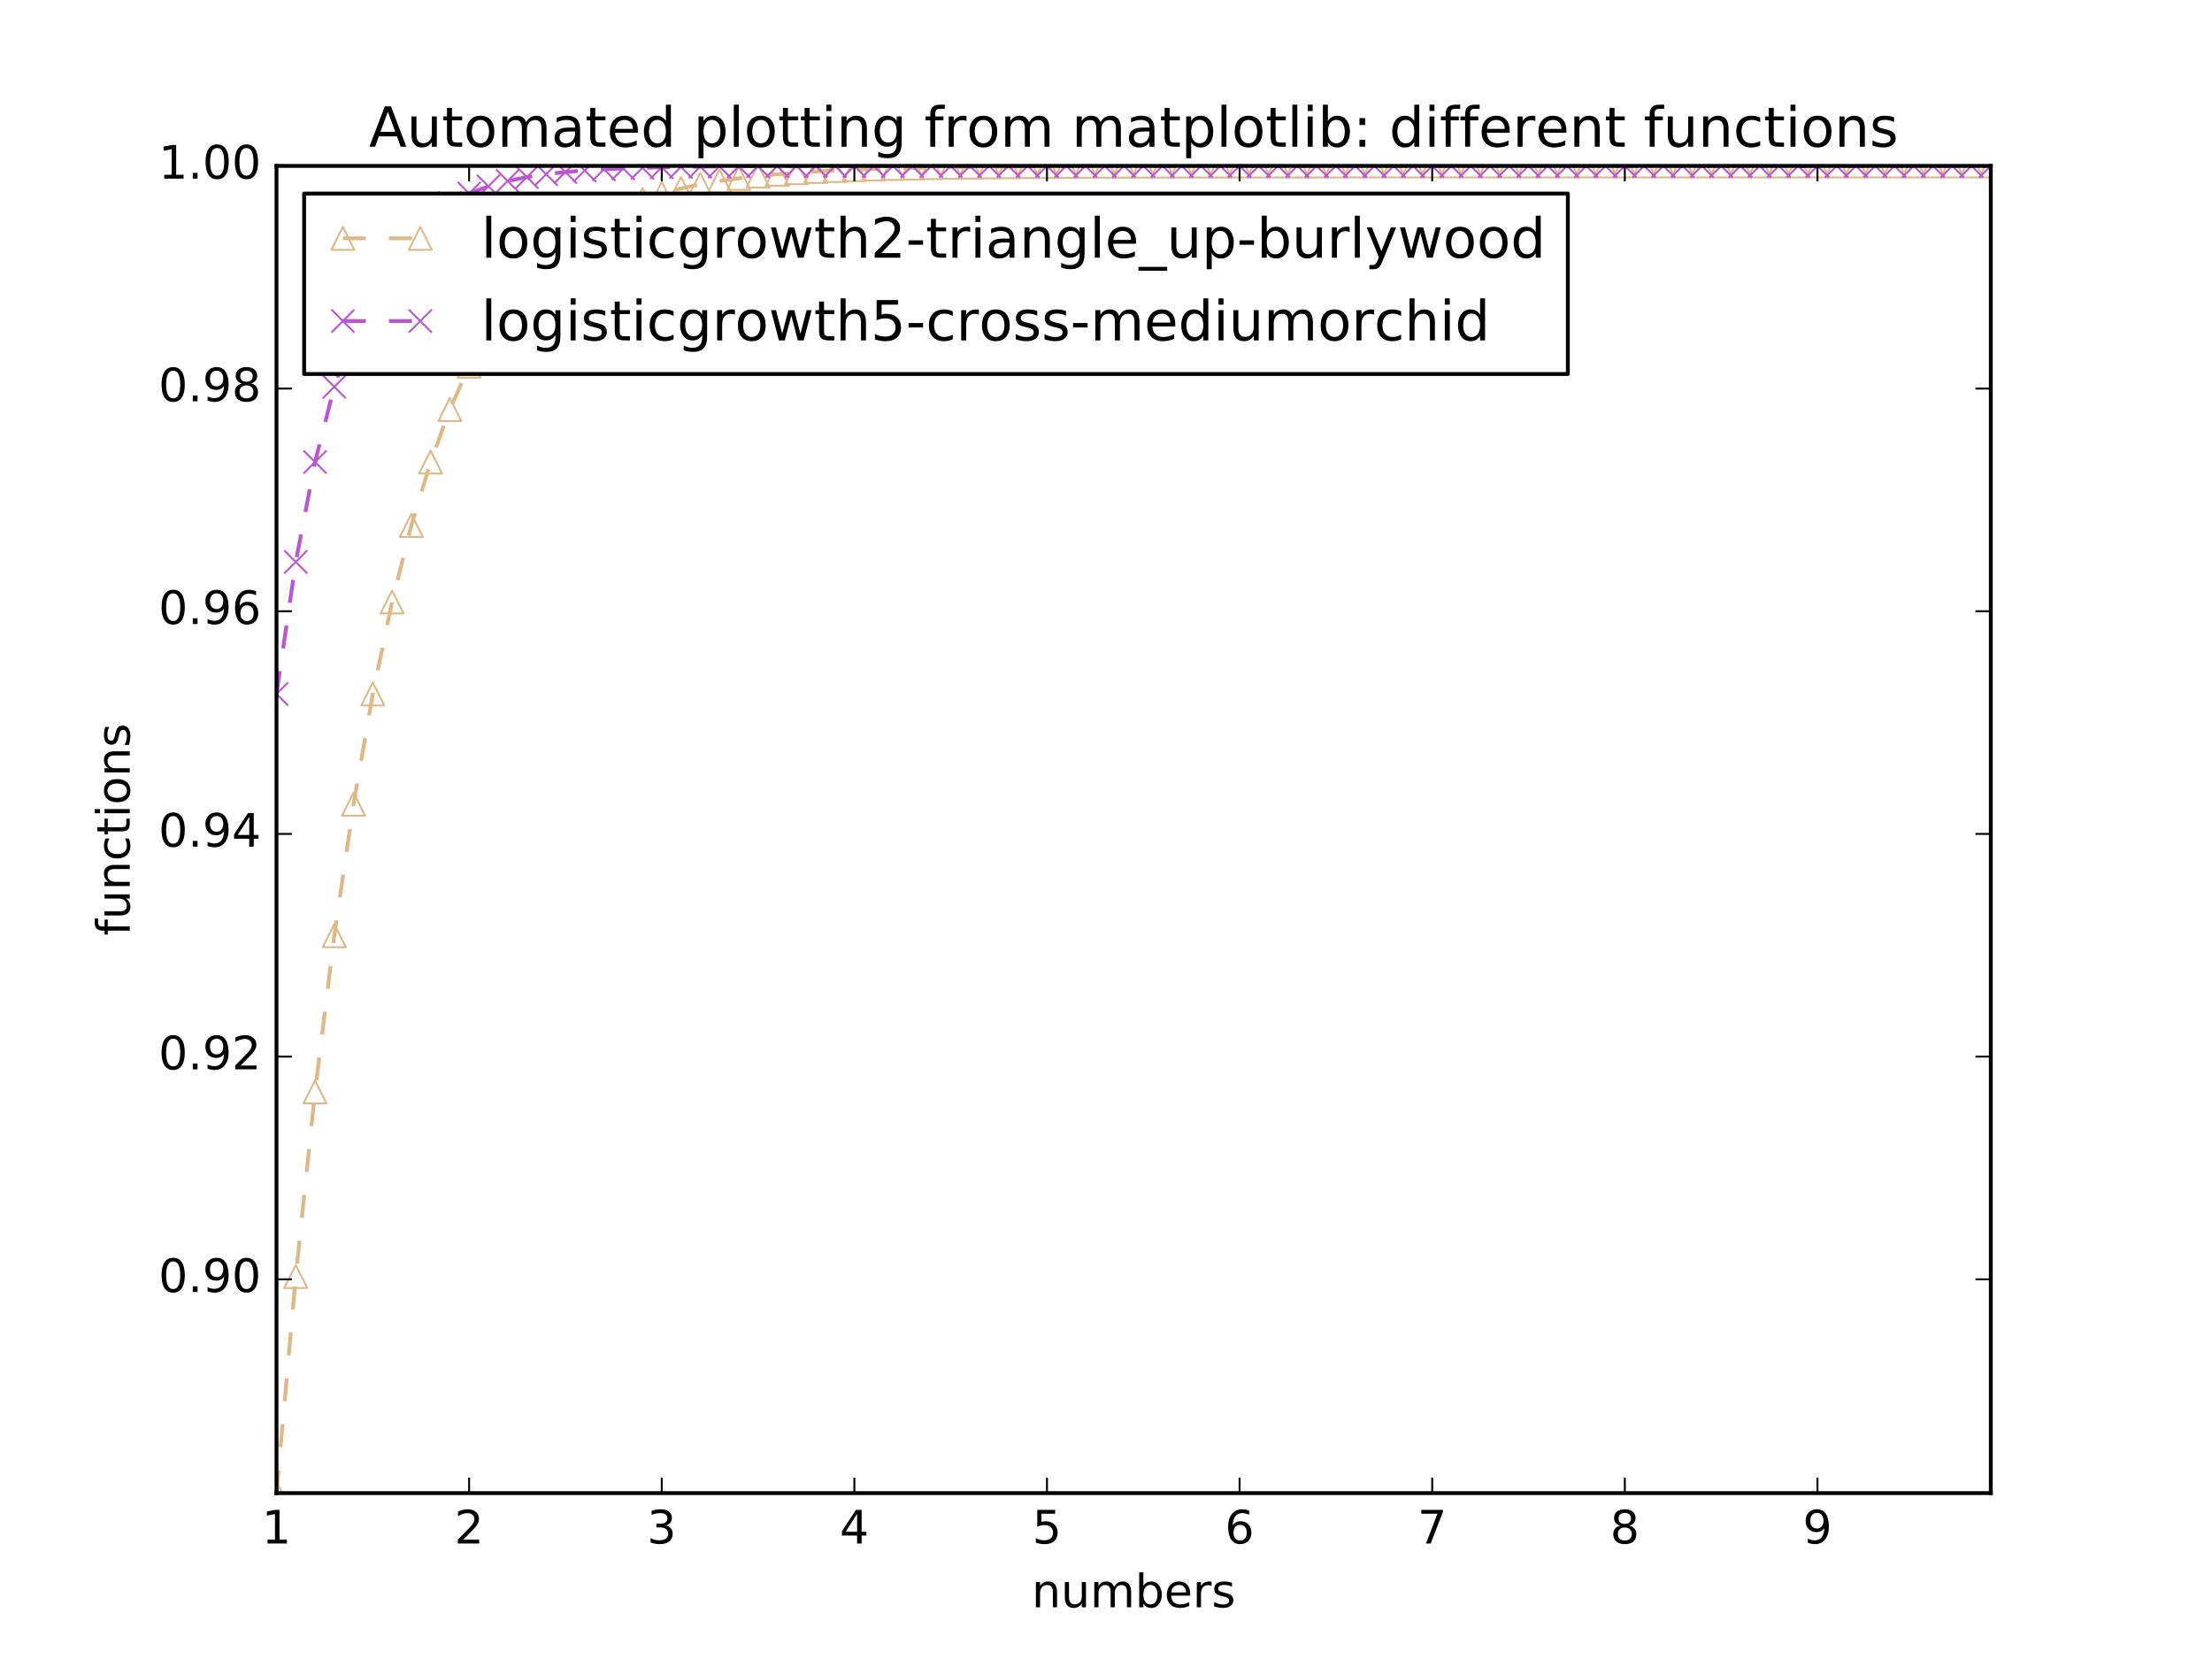 <?xml version="1.0" encoding="utf-8" standalone="no"?>
<!DOCTYPE svg PUBLIC "-//W3C//DTD SVG 1.1//EN"
  "http://www.w3.org/Graphics/SVG/1.1/DTD/svg11.dtd">
<!-- Created with matplotlib (http://matplotlib.org/) -->
<svg height="432pt" version="1.1" viewBox="0 0 576 432" width="576pt" xmlns="http://www.w3.org/2000/svg" xmlns:xlink="http://www.w3.org/1999/xlink">
 <defs>
  <style type="text/css">
*{stroke-linecap:butt;stroke-linejoin:round;stroke-miterlimit:100000;}
  </style>
 </defs>
 <g id="figure_1">
  <g id="patch_1">
   <path d="M 0 432 
L 576 432 
L 576 0 
L 0 0 
z
" style="fill:#ffffff;"/>
  </g>
  <g id="axes_1">
   <g id="patch_2">
    <path d="M 72 388.8 
L 518.4 388.8 
L 518.4 43.2 
L 72 43.2 
z
" style="fill:#ffffff;"/>
   </g>
   <g id="line2d_1">
    <path clip-path="url(#pdb19af9f5b)" d="M 72 388.8 
L 77.016 332.402 
L 82.031 284.339 
L 87.047 243.65 
L 92.063 209.398 
L 97.079 180.7 
L 102.094 156.752 
L 107.11 136.833 
L 112.126 120.312 
L 117.142 106.639 
L 122.157 95.347 
L 127.173 86.034 
L 132.189 78.363 
L 137.204 72.053 
L 142.22 66.865 
L 147.236 62.604 
L 152.252 59.106 
L 157.267 56.236 
L 162.283 53.882 
L 167.299 51.951 
L 172.315 50.369 
L 177.33 49.072 
L 182.346 48.009 
L 187.362 47.139 
L 192.378 46.426 
L 197.393 45.841 
L 202.409 45.363 
L 207.425 44.971 
L 212.44 44.65 
L 217.456 44.387 
L 222.472 44.172 
L 227.488 43.996 
L 232.503 43.852 
L 237.519 43.734 
L 242.535 43.637 
L 247.551 43.558 
L 252.566 43.493 
L 257.582 43.44 
L 262.598 43.396 
L 267.613 43.361 
L 272.629 43.332 
L 277.645 43.308 
L 282.661 43.288 
L 287.676 43.272 
L 292.692 43.259 
L 297.708 43.248 
L 302.724 43.24 
L 307.739 43.232 
L 312.755 43.227 
L 317.771 43.222 
L 322.787 43.218 
L 327.802 43.215 
L 332.818 43.212 
L 337.834 43.21 
L 342.849 43.208 
L 347.865 43.207 
L 352.881 43.205 
L 357.897 43.204 
L 362.912 43.204 
L 367.928 43.203 
L 372.944 43.202 
L 377.96 43.202 
L 382.975 43.202 
L 387.991 43.201 
L 393.007 43.201 
L 398.022 43.201 
L 403.038 43.201 
L 408.054 43.201 
L 413.07 43.2 
L 418.085 43.2 
L 423.101 43.2 
L 428.117 43.2 
L 433.133 43.2 
L 438.148 43.2 
L 443.164 43.2 
L 448.18 43.2 
L 453.196 43.2 
L 458.211 43.2 
L 463.227 43.2 
L 468.243 43.2 
L 473.258 43.2 
L 478.274 43.2 
L 483.29 43.2 
L 488.306 43.2 
L 493.321 43.2 
L 498.337 43.2 
L 503.353 43.2 
L 508.369 43.2 
L 513.384 43.2 
L 518.4 43.2 
" style="fill:none;stroke:#deb887;stroke-dasharray:6,6;stroke-dashoffset:0.0;"/>
    <defs>
     <path d="M 0 -3 
L -3 3 
L 3 3 
z
" id="mfdd456e729" style="stroke:#deb887;stroke-linejoin:miter;stroke-width:0.5;"/>
    </defs>
    <g clip-path="url(#pdb19af9f5b)">
     <use style="fill:none;stroke:#deb887;stroke-linejoin:miter;stroke-width:0.5;" x="72.0" xlink:href="#mfdd456e729" y="388.8"/>
     <use style="fill:none;stroke:#deb887;stroke-linejoin:miter;stroke-width:0.5;" x="77.016" xlink:href="#mfdd456e729" y="332.402"/>
     <use style="fill:none;stroke:#deb887;stroke-linejoin:miter;stroke-width:0.5;" x="82.031" xlink:href="#mfdd456e729" y="284.339"/>
     <use style="fill:none;stroke:#deb887;stroke-linejoin:miter;stroke-width:0.5;" x="87.047" xlink:href="#mfdd456e729" y="243.65"/>
     <use style="fill:none;stroke:#deb887;stroke-linejoin:miter;stroke-width:0.5;" x="92.063" xlink:href="#mfdd456e729" y="209.398"/>
     <use style="fill:none;stroke:#deb887;stroke-linejoin:miter;stroke-width:0.5;" x="97.079" xlink:href="#mfdd456e729" y="180.7"/>
     <use style="fill:none;stroke:#deb887;stroke-linejoin:miter;stroke-width:0.5;" x="102.094" xlink:href="#mfdd456e729" y="156.752"/>
     <use style="fill:none;stroke:#deb887;stroke-linejoin:miter;stroke-width:0.5;" x="107.11" xlink:href="#mfdd456e729" y="136.833"/>
     <use style="fill:none;stroke:#deb887;stroke-linejoin:miter;stroke-width:0.5;" x="112.126" xlink:href="#mfdd456e729" y="120.312"/>
     <use style="fill:none;stroke:#deb887;stroke-linejoin:miter;stroke-width:0.5;" x="117.142" xlink:href="#mfdd456e729" y="106.639"/>
     <use style="fill:none;stroke:#deb887;stroke-linejoin:miter;stroke-width:0.5;" x="122.157" xlink:href="#mfdd456e729" y="95.347"/>
     <use style="fill:none;stroke:#deb887;stroke-linejoin:miter;stroke-width:0.5;" x="127.173" xlink:href="#mfdd456e729" y="86.034"/>
     <use style="fill:none;stroke:#deb887;stroke-linejoin:miter;stroke-width:0.5;" x="132.189" xlink:href="#mfdd456e729" y="78.363"/>
     <use style="fill:none;stroke:#deb887;stroke-linejoin:miter;stroke-width:0.5;" x="137.204" xlink:href="#mfdd456e729" y="72.053"/>
     <use style="fill:none;stroke:#deb887;stroke-linejoin:miter;stroke-width:0.5;" x="142.22" xlink:href="#mfdd456e729" y="66.865"/>
     <use style="fill:none;stroke:#deb887;stroke-linejoin:miter;stroke-width:0.5;" x="147.236" xlink:href="#mfdd456e729" y="62.604"/>
     <use style="fill:none;stroke:#deb887;stroke-linejoin:miter;stroke-width:0.5;" x="152.252" xlink:href="#mfdd456e729" y="59.106"/>
     <use style="fill:none;stroke:#deb887;stroke-linejoin:miter;stroke-width:0.5;" x="157.267" xlink:href="#mfdd456e729" y="56.236"/>
     <use style="fill:none;stroke:#deb887;stroke-linejoin:miter;stroke-width:0.5;" x="162.283" xlink:href="#mfdd456e729" y="53.882"/>
     <use style="fill:none;stroke:#deb887;stroke-linejoin:miter;stroke-width:0.5;" x="167.299" xlink:href="#mfdd456e729" y="51.951"/>
     <use style="fill:none;stroke:#deb887;stroke-linejoin:miter;stroke-width:0.5;" x="172.315" xlink:href="#mfdd456e729" y="50.369"/>
     <use style="fill:none;stroke:#deb887;stroke-linejoin:miter;stroke-width:0.5;" x="177.33" xlink:href="#mfdd456e729" y="49.072"/>
     <use style="fill:none;stroke:#deb887;stroke-linejoin:miter;stroke-width:0.5;" x="182.346" xlink:href="#mfdd456e729" y="48.009"/>
     <use style="fill:none;stroke:#deb887;stroke-linejoin:miter;stroke-width:0.5;" x="187.362" xlink:href="#mfdd456e729" y="47.139"/>
     <use style="fill:none;stroke:#deb887;stroke-linejoin:miter;stroke-width:0.5;" x="192.378" xlink:href="#mfdd456e729" y="46.426"/>
     <use style="fill:none;stroke:#deb887;stroke-linejoin:miter;stroke-width:0.5;" x="197.393" xlink:href="#mfdd456e729" y="45.841"/>
     <use style="fill:none;stroke:#deb887;stroke-linejoin:miter;stroke-width:0.5;" x="202.409" xlink:href="#mfdd456e729" y="45.363"/>
     <use style="fill:none;stroke:#deb887;stroke-linejoin:miter;stroke-width:0.5;" x="207.425" xlink:href="#mfdd456e729" y="44.971"/>
     <use style="fill:none;stroke:#deb887;stroke-linejoin:miter;stroke-width:0.5;" x="212.44" xlink:href="#mfdd456e729" y="44.65"/>
     <use style="fill:none;stroke:#deb887;stroke-linejoin:miter;stroke-width:0.5;" x="217.456" xlink:href="#mfdd456e729" y="44.387"/>
     <use style="fill:none;stroke:#deb887;stroke-linejoin:miter;stroke-width:0.5;" x="222.472" xlink:href="#mfdd456e729" y="44.172"/>
     <use style="fill:none;stroke:#deb887;stroke-linejoin:miter;stroke-width:0.5;" x="227.488" xlink:href="#mfdd456e729" y="43.996"/>
     <use style="fill:none;stroke:#deb887;stroke-linejoin:miter;stroke-width:0.5;" x="232.503" xlink:href="#mfdd456e729" y="43.852"/>
     <use style="fill:none;stroke:#deb887;stroke-linejoin:miter;stroke-width:0.5;" x="237.519" xlink:href="#mfdd456e729" y="43.734"/>
     <use style="fill:none;stroke:#deb887;stroke-linejoin:miter;stroke-width:0.5;" x="242.535" xlink:href="#mfdd456e729" y="43.637"/>
     <use style="fill:none;stroke:#deb887;stroke-linejoin:miter;stroke-width:0.5;" x="247.551" xlink:href="#mfdd456e729" y="43.558"/>
     <use style="fill:none;stroke:#deb887;stroke-linejoin:miter;stroke-width:0.5;" x="252.566" xlink:href="#mfdd456e729" y="43.493"/>
     <use style="fill:none;stroke:#deb887;stroke-linejoin:miter;stroke-width:0.5;" x="257.582" xlink:href="#mfdd456e729" y="43.44"/>
     <use style="fill:none;stroke:#deb887;stroke-linejoin:miter;stroke-width:0.5;" x="262.598" xlink:href="#mfdd456e729" y="43.396"/>
     <use style="fill:none;stroke:#deb887;stroke-linejoin:miter;stroke-width:0.5;" x="267.613" xlink:href="#mfdd456e729" y="43.361"/>
     <use style="fill:none;stroke:#deb887;stroke-linejoin:miter;stroke-width:0.5;" x="272.629" xlink:href="#mfdd456e729" y="43.332"/>
     <use style="fill:none;stroke:#deb887;stroke-linejoin:miter;stroke-width:0.5;" x="277.645" xlink:href="#mfdd456e729" y="43.308"/>
     <use style="fill:none;stroke:#deb887;stroke-linejoin:miter;stroke-width:0.5;" x="282.661" xlink:href="#mfdd456e729" y="43.288"/>
     <use style="fill:none;stroke:#deb887;stroke-linejoin:miter;stroke-width:0.5;" x="287.676" xlink:href="#mfdd456e729" y="43.272"/>
     <use style="fill:none;stroke:#deb887;stroke-linejoin:miter;stroke-width:0.5;" x="292.692" xlink:href="#mfdd456e729" y="43.259"/>
     <use style="fill:none;stroke:#deb887;stroke-linejoin:miter;stroke-width:0.5;" x="297.708" xlink:href="#mfdd456e729" y="43.248"/>
     <use style="fill:none;stroke:#deb887;stroke-linejoin:miter;stroke-width:0.5;" x="302.724" xlink:href="#mfdd456e729" y="43.24"/>
     <use style="fill:none;stroke:#deb887;stroke-linejoin:miter;stroke-width:0.5;" x="307.739" xlink:href="#mfdd456e729" y="43.232"/>
     <use style="fill:none;stroke:#deb887;stroke-linejoin:miter;stroke-width:0.5;" x="312.755" xlink:href="#mfdd456e729" y="43.227"/>
     <use style="fill:none;stroke:#deb887;stroke-linejoin:miter;stroke-width:0.5;" x="317.771" xlink:href="#mfdd456e729" y="43.222"/>
     <use style="fill:none;stroke:#deb887;stroke-linejoin:miter;stroke-width:0.5;" x="322.787" xlink:href="#mfdd456e729" y="43.218"/>
     <use style="fill:none;stroke:#deb887;stroke-linejoin:miter;stroke-width:0.5;" x="327.802" xlink:href="#mfdd456e729" y="43.215"/>
     <use style="fill:none;stroke:#deb887;stroke-linejoin:miter;stroke-width:0.5;" x="332.818" xlink:href="#mfdd456e729" y="43.212"/>
     <use style="fill:none;stroke:#deb887;stroke-linejoin:miter;stroke-width:0.5;" x="337.834" xlink:href="#mfdd456e729" y="43.21"/>
     <use style="fill:none;stroke:#deb887;stroke-linejoin:miter;stroke-width:0.5;" x="342.849" xlink:href="#mfdd456e729" y="43.208"/>
     <use style="fill:none;stroke:#deb887;stroke-linejoin:miter;stroke-width:0.5;" x="347.865" xlink:href="#mfdd456e729" y="43.207"/>
     <use style="fill:none;stroke:#deb887;stroke-linejoin:miter;stroke-width:0.5;" x="352.881" xlink:href="#mfdd456e729" y="43.205"/>
     <use style="fill:none;stroke:#deb887;stroke-linejoin:miter;stroke-width:0.5;" x="357.897" xlink:href="#mfdd456e729" y="43.204"/>
     <use style="fill:none;stroke:#deb887;stroke-linejoin:miter;stroke-width:0.5;" x="362.912" xlink:href="#mfdd456e729" y="43.204"/>
     <use style="fill:none;stroke:#deb887;stroke-linejoin:miter;stroke-width:0.5;" x="367.928" xlink:href="#mfdd456e729" y="43.203"/>
     <use style="fill:none;stroke:#deb887;stroke-linejoin:miter;stroke-width:0.5;" x="372.944" xlink:href="#mfdd456e729" y="43.202"/>
     <use style="fill:none;stroke:#deb887;stroke-linejoin:miter;stroke-width:0.5;" x="377.96" xlink:href="#mfdd456e729" y="43.202"/>
     <use style="fill:none;stroke:#deb887;stroke-linejoin:miter;stroke-width:0.5;" x="382.975" xlink:href="#mfdd456e729" y="43.202"/>
     <use style="fill:none;stroke:#deb887;stroke-linejoin:miter;stroke-width:0.5;" x="387.991" xlink:href="#mfdd456e729" y="43.201"/>
     <use style="fill:none;stroke:#deb887;stroke-linejoin:miter;stroke-width:0.5;" x="393.007" xlink:href="#mfdd456e729" y="43.201"/>
     <use style="fill:none;stroke:#deb887;stroke-linejoin:miter;stroke-width:0.5;" x="398.022" xlink:href="#mfdd456e729" y="43.201"/>
     <use style="fill:none;stroke:#deb887;stroke-linejoin:miter;stroke-width:0.5;" x="403.038" xlink:href="#mfdd456e729" y="43.201"/>
     <use style="fill:none;stroke:#deb887;stroke-linejoin:miter;stroke-width:0.5;" x="408.054" xlink:href="#mfdd456e729" y="43.201"/>
     <use style="fill:none;stroke:#deb887;stroke-linejoin:miter;stroke-width:0.5;" x="413.07" xlink:href="#mfdd456e729" y="43.2"/>
     <use style="fill:none;stroke:#deb887;stroke-linejoin:miter;stroke-width:0.5;" x="418.085" xlink:href="#mfdd456e729" y="43.2"/>
     <use style="fill:none;stroke:#deb887;stroke-linejoin:miter;stroke-width:0.5;" x="423.101" xlink:href="#mfdd456e729" y="43.2"/>
     <use style="fill:none;stroke:#deb887;stroke-linejoin:miter;stroke-width:0.5;" x="428.117" xlink:href="#mfdd456e729" y="43.2"/>
     <use style="fill:none;stroke:#deb887;stroke-linejoin:miter;stroke-width:0.5;" x="433.133" xlink:href="#mfdd456e729" y="43.2"/>
     <use style="fill:none;stroke:#deb887;stroke-linejoin:miter;stroke-width:0.5;" x="438.148" xlink:href="#mfdd456e729" y="43.2"/>
     <use style="fill:none;stroke:#deb887;stroke-linejoin:miter;stroke-width:0.5;" x="443.164" xlink:href="#mfdd456e729" y="43.2"/>
     <use style="fill:none;stroke:#deb887;stroke-linejoin:miter;stroke-width:0.5;" x="448.18" xlink:href="#mfdd456e729" y="43.2"/>
     <use style="fill:none;stroke:#deb887;stroke-linejoin:miter;stroke-width:0.5;" x="453.196" xlink:href="#mfdd456e729" y="43.2"/>
     <use style="fill:none;stroke:#deb887;stroke-linejoin:miter;stroke-width:0.5;" x="458.211" xlink:href="#mfdd456e729" y="43.2"/>
     <use style="fill:none;stroke:#deb887;stroke-linejoin:miter;stroke-width:0.5;" x="463.227" xlink:href="#mfdd456e729" y="43.2"/>
     <use style="fill:none;stroke:#deb887;stroke-linejoin:miter;stroke-width:0.5;" x="468.243" xlink:href="#mfdd456e729" y="43.2"/>
     <use style="fill:none;stroke:#deb887;stroke-linejoin:miter;stroke-width:0.5;" x="473.258" xlink:href="#mfdd456e729" y="43.2"/>
     <use style="fill:none;stroke:#deb887;stroke-linejoin:miter;stroke-width:0.5;" x="478.274" xlink:href="#mfdd456e729" y="43.2"/>
     <use style="fill:none;stroke:#deb887;stroke-linejoin:miter;stroke-width:0.5;" x="483.29" xlink:href="#mfdd456e729" y="43.2"/>
     <use style="fill:none;stroke:#deb887;stroke-linejoin:miter;stroke-width:0.5;" x="488.306" xlink:href="#mfdd456e729" y="43.2"/>
     <use style="fill:none;stroke:#deb887;stroke-linejoin:miter;stroke-width:0.5;" x="493.321" xlink:href="#mfdd456e729" y="43.2"/>
     <use style="fill:none;stroke:#deb887;stroke-linejoin:miter;stroke-width:0.5;" x="498.337" xlink:href="#mfdd456e729" y="43.2"/>
     <use style="fill:none;stroke:#deb887;stroke-linejoin:miter;stroke-width:0.5;" x="503.353" xlink:href="#mfdd456e729" y="43.2"/>
     <use style="fill:none;stroke:#deb887;stroke-linejoin:miter;stroke-width:0.5;" x="508.369" xlink:href="#mfdd456e729" y="43.2"/>
     <use style="fill:none;stroke:#deb887;stroke-linejoin:miter;stroke-width:0.5;" x="513.384" xlink:href="#mfdd456e729" y="43.2"/>
     <use style="fill:none;stroke:#deb887;stroke-linejoin:miter;stroke-width:0.5;" x="518.4" xlink:href="#mfdd456e729" y="43.2"/>
    </g>
   </g>
   <g id="line2d_2">
    <path clip-path="url(#pdb19af9f5b)" d="M 72 180.7 
L 77.016 146.33 
L 82.031 120.312 
L 87.047 100.722 
L 92.063 86.034 
L 97.079 75.054 
L 102.094 66.865 
L 107.11 60.769 
L 112.126 56.236 
L 117.142 52.868 
L 122.157 50.369 
L 127.173 48.514 
L 132.189 47.139 
L 137.204 46.119 
L 142.22 45.363 
L 147.236 44.803 
L 152.252 44.387 
L 157.267 44.08 
L 162.283 43.852 
L 167.299 43.683 
L 172.315 43.558 
L 177.33 43.465 
L 182.346 43.396 
L 187.362 43.345 
L 192.378 43.308 
L 197.393 43.28 
L 202.409 43.259 
L 207.425 43.244 
L 212.44 43.232 
L 217.456 43.224 
L 222.472 43.218 
L 227.488 43.213 
L 232.503 43.21 
L 237.519 43.207 
L 242.535 43.205 
L 247.551 43.204 
L 252.566 43.203 
L 257.582 43.202 
L 262.598 43.202 
L 267.613 43.201 
L 272.629 43.201 
L 277.645 43.201 
L 282.661 43.2 
L 287.676 43.2 
L 292.692 43.2 
L 297.708 43.2 
L 302.724 43.2 
L 307.739 43.2 
L 312.755 43.2 
L 317.771 43.2 
L 322.787 43.2 
L 327.802 43.2 
L 332.818 43.2 
L 337.834 43.2 
L 342.849 43.2 
L 347.865 43.2 
L 352.881 43.2 
L 357.897 43.2 
L 362.912 43.2 
L 367.928 43.2 
L 372.944 43.2 
L 377.96 43.2 
L 382.975 43.2 
L 387.991 43.2 
L 393.007 43.2 
L 398.022 43.2 
L 403.038 43.2 
L 408.054 43.2 
L 413.07 43.2 
L 418.085 43.2 
L 423.101 43.2 
L 428.117 43.2 
L 433.133 43.2 
L 438.148 43.2 
L 443.164 43.2 
L 448.18 43.2 
L 453.196 43.2 
L 458.211 43.2 
L 463.227 43.2 
L 468.243 43.2 
L 473.258 43.2 
L 478.274 43.2 
L 483.29 43.2 
L 488.306 43.2 
L 493.321 43.2 
L 498.337 43.2 
L 503.353 43.2 
L 508.369 43.2 
L 513.384 43.2 
L 518.4 43.2 
" style="fill:none;stroke:#ba55d3;stroke-dasharray:6,6;stroke-dashoffset:0.0;"/>
    <defs>
     <path d="M -3 3 
L 3 -3 
M -3 -3 
L 3 3 
" id="m98e77e625e" style="stroke:#ba55d3;stroke-width:0.5;"/>
    </defs>
    <g clip-path="url(#pdb19af9f5b)">
     <use style="fill:none;stroke:#ba55d3;stroke-width:0.5;" x="72.0" xlink:href="#m98e77e625e" y="180.7"/>
     <use style="fill:none;stroke:#ba55d3;stroke-width:0.5;" x="77.016" xlink:href="#m98e77e625e" y="146.33"/>
     <use style="fill:none;stroke:#ba55d3;stroke-width:0.5;" x="82.031" xlink:href="#m98e77e625e" y="120.312"/>
     <use style="fill:none;stroke:#ba55d3;stroke-width:0.5;" x="87.047" xlink:href="#m98e77e625e" y="100.722"/>
     <use style="fill:none;stroke:#ba55d3;stroke-width:0.5;" x="92.063" xlink:href="#m98e77e625e" y="86.034"/>
     <use style="fill:none;stroke:#ba55d3;stroke-width:0.5;" x="97.079" xlink:href="#m98e77e625e" y="75.054"/>
     <use style="fill:none;stroke:#ba55d3;stroke-width:0.5;" x="102.094" xlink:href="#m98e77e625e" y="66.865"/>
     <use style="fill:none;stroke:#ba55d3;stroke-width:0.5;" x="107.11" xlink:href="#m98e77e625e" y="60.769"/>
     <use style="fill:none;stroke:#ba55d3;stroke-width:0.5;" x="112.126" xlink:href="#m98e77e625e" y="56.236"/>
     <use style="fill:none;stroke:#ba55d3;stroke-width:0.5;" x="117.142" xlink:href="#m98e77e625e" y="52.868"/>
     <use style="fill:none;stroke:#ba55d3;stroke-width:0.5;" x="122.157" xlink:href="#m98e77e625e" y="50.369"/>
     <use style="fill:none;stroke:#ba55d3;stroke-width:0.5;" x="127.173" xlink:href="#m98e77e625e" y="48.514"/>
     <use style="fill:none;stroke:#ba55d3;stroke-width:0.5;" x="132.189" xlink:href="#m98e77e625e" y="47.139"/>
     <use style="fill:none;stroke:#ba55d3;stroke-width:0.5;" x="137.204" xlink:href="#m98e77e625e" y="46.119"/>
     <use style="fill:none;stroke:#ba55d3;stroke-width:0.5;" x="142.22" xlink:href="#m98e77e625e" y="45.363"/>
     <use style="fill:none;stroke:#ba55d3;stroke-width:0.5;" x="147.236" xlink:href="#m98e77e625e" y="44.803"/>
     <use style="fill:none;stroke:#ba55d3;stroke-width:0.5;" x="152.252" xlink:href="#m98e77e625e" y="44.387"/>
     <use style="fill:none;stroke:#ba55d3;stroke-width:0.5;" x="157.267" xlink:href="#m98e77e625e" y="44.08"/>
     <use style="fill:none;stroke:#ba55d3;stroke-width:0.5;" x="162.283" xlink:href="#m98e77e625e" y="43.852"/>
     <use style="fill:none;stroke:#ba55d3;stroke-width:0.5;" x="167.299" xlink:href="#m98e77e625e" y="43.683"/>
     <use style="fill:none;stroke:#ba55d3;stroke-width:0.5;" x="172.315" xlink:href="#m98e77e625e" y="43.558"/>
     <use style="fill:none;stroke:#ba55d3;stroke-width:0.5;" x="177.33" xlink:href="#m98e77e625e" y="43.465"/>
     <use style="fill:none;stroke:#ba55d3;stroke-width:0.5;" x="182.346" xlink:href="#m98e77e625e" y="43.396"/>
     <use style="fill:none;stroke:#ba55d3;stroke-width:0.5;" x="187.362" xlink:href="#m98e77e625e" y="43.345"/>
     <use style="fill:none;stroke:#ba55d3;stroke-width:0.5;" x="192.378" xlink:href="#m98e77e625e" y="43.308"/>
     <use style="fill:none;stroke:#ba55d3;stroke-width:0.5;" x="197.393" xlink:href="#m98e77e625e" y="43.28"/>
     <use style="fill:none;stroke:#ba55d3;stroke-width:0.5;" x="202.409" xlink:href="#m98e77e625e" y="43.259"/>
     <use style="fill:none;stroke:#ba55d3;stroke-width:0.5;" x="207.425" xlink:href="#m98e77e625e" y="43.244"/>
     <use style="fill:none;stroke:#ba55d3;stroke-width:0.5;" x="212.44" xlink:href="#m98e77e625e" y="43.232"/>
     <use style="fill:none;stroke:#ba55d3;stroke-width:0.5;" x="217.456" xlink:href="#m98e77e625e" y="43.224"/>
     <use style="fill:none;stroke:#ba55d3;stroke-width:0.5;" x="222.472" xlink:href="#m98e77e625e" y="43.218"/>
     <use style="fill:none;stroke:#ba55d3;stroke-width:0.5;" x="227.488" xlink:href="#m98e77e625e" y="43.213"/>
     <use style="fill:none;stroke:#ba55d3;stroke-width:0.5;" x="232.503" xlink:href="#m98e77e625e" y="43.21"/>
     <use style="fill:none;stroke:#ba55d3;stroke-width:0.5;" x="237.519" xlink:href="#m98e77e625e" y="43.207"/>
     <use style="fill:none;stroke:#ba55d3;stroke-width:0.5;" x="242.535" xlink:href="#m98e77e625e" y="43.205"/>
     <use style="fill:none;stroke:#ba55d3;stroke-width:0.5;" x="247.551" xlink:href="#m98e77e625e" y="43.204"/>
     <use style="fill:none;stroke:#ba55d3;stroke-width:0.5;" x="252.566" xlink:href="#m98e77e625e" y="43.203"/>
     <use style="fill:none;stroke:#ba55d3;stroke-width:0.5;" x="257.582" xlink:href="#m98e77e625e" y="43.202"/>
     <use style="fill:none;stroke:#ba55d3;stroke-width:0.5;" x="262.598" xlink:href="#m98e77e625e" y="43.202"/>
     <use style="fill:none;stroke:#ba55d3;stroke-width:0.5;" x="267.613" xlink:href="#m98e77e625e" y="43.201"/>
     <use style="fill:none;stroke:#ba55d3;stroke-width:0.5;" x="272.629" xlink:href="#m98e77e625e" y="43.201"/>
     <use style="fill:none;stroke:#ba55d3;stroke-width:0.5;" x="277.645" xlink:href="#m98e77e625e" y="43.201"/>
     <use style="fill:none;stroke:#ba55d3;stroke-width:0.5;" x="282.661" xlink:href="#m98e77e625e" y="43.2"/>
     <use style="fill:none;stroke:#ba55d3;stroke-width:0.5;" x="287.676" xlink:href="#m98e77e625e" y="43.2"/>
     <use style="fill:none;stroke:#ba55d3;stroke-width:0.5;" x="292.692" xlink:href="#m98e77e625e" y="43.2"/>
     <use style="fill:none;stroke:#ba55d3;stroke-width:0.5;" x="297.708" xlink:href="#m98e77e625e" y="43.2"/>
     <use style="fill:none;stroke:#ba55d3;stroke-width:0.5;" x="302.724" xlink:href="#m98e77e625e" y="43.2"/>
     <use style="fill:none;stroke:#ba55d3;stroke-width:0.5;" x="307.739" xlink:href="#m98e77e625e" y="43.2"/>
     <use style="fill:none;stroke:#ba55d3;stroke-width:0.5;" x="312.755" xlink:href="#m98e77e625e" y="43.2"/>
     <use style="fill:none;stroke:#ba55d3;stroke-width:0.5;" x="317.771" xlink:href="#m98e77e625e" y="43.2"/>
     <use style="fill:none;stroke:#ba55d3;stroke-width:0.5;" x="322.787" xlink:href="#m98e77e625e" y="43.2"/>
     <use style="fill:none;stroke:#ba55d3;stroke-width:0.5;" x="327.802" xlink:href="#m98e77e625e" y="43.2"/>
     <use style="fill:none;stroke:#ba55d3;stroke-width:0.5;" x="332.818" xlink:href="#m98e77e625e" y="43.2"/>
     <use style="fill:none;stroke:#ba55d3;stroke-width:0.5;" x="337.834" xlink:href="#m98e77e625e" y="43.2"/>
     <use style="fill:none;stroke:#ba55d3;stroke-width:0.5;" x="342.849" xlink:href="#m98e77e625e" y="43.2"/>
     <use style="fill:none;stroke:#ba55d3;stroke-width:0.5;" x="347.865" xlink:href="#m98e77e625e" y="43.2"/>
     <use style="fill:none;stroke:#ba55d3;stroke-width:0.5;" x="352.881" xlink:href="#m98e77e625e" y="43.2"/>
     <use style="fill:none;stroke:#ba55d3;stroke-width:0.5;" x="357.897" xlink:href="#m98e77e625e" y="43.2"/>
     <use style="fill:none;stroke:#ba55d3;stroke-width:0.5;" x="362.912" xlink:href="#m98e77e625e" y="43.2"/>
     <use style="fill:none;stroke:#ba55d3;stroke-width:0.5;" x="367.928" xlink:href="#m98e77e625e" y="43.2"/>
     <use style="fill:none;stroke:#ba55d3;stroke-width:0.5;" x="372.944" xlink:href="#m98e77e625e" y="43.2"/>
     <use style="fill:none;stroke:#ba55d3;stroke-width:0.5;" x="377.96" xlink:href="#m98e77e625e" y="43.2"/>
     <use style="fill:none;stroke:#ba55d3;stroke-width:0.5;" x="382.975" xlink:href="#m98e77e625e" y="43.2"/>
     <use style="fill:none;stroke:#ba55d3;stroke-width:0.5;" x="387.991" xlink:href="#m98e77e625e" y="43.2"/>
     <use style="fill:none;stroke:#ba55d3;stroke-width:0.5;" x="393.007" xlink:href="#m98e77e625e" y="43.2"/>
     <use style="fill:none;stroke:#ba55d3;stroke-width:0.5;" x="398.022" xlink:href="#m98e77e625e" y="43.2"/>
     <use style="fill:none;stroke:#ba55d3;stroke-width:0.5;" x="403.038" xlink:href="#m98e77e625e" y="43.2"/>
     <use style="fill:none;stroke:#ba55d3;stroke-width:0.5;" x="408.054" xlink:href="#m98e77e625e" y="43.2"/>
     <use style="fill:none;stroke:#ba55d3;stroke-width:0.5;" x="413.07" xlink:href="#m98e77e625e" y="43.2"/>
     <use style="fill:none;stroke:#ba55d3;stroke-width:0.5;" x="418.085" xlink:href="#m98e77e625e" y="43.2"/>
     <use style="fill:none;stroke:#ba55d3;stroke-width:0.5;" x="423.101" xlink:href="#m98e77e625e" y="43.2"/>
     <use style="fill:none;stroke:#ba55d3;stroke-width:0.5;" x="428.117" xlink:href="#m98e77e625e" y="43.2"/>
     <use style="fill:none;stroke:#ba55d3;stroke-width:0.5;" x="433.133" xlink:href="#m98e77e625e" y="43.2"/>
     <use style="fill:none;stroke:#ba55d3;stroke-width:0.5;" x="438.148" xlink:href="#m98e77e625e" y="43.2"/>
     <use style="fill:none;stroke:#ba55d3;stroke-width:0.5;" x="443.164" xlink:href="#m98e77e625e" y="43.2"/>
     <use style="fill:none;stroke:#ba55d3;stroke-width:0.5;" x="448.18" xlink:href="#m98e77e625e" y="43.2"/>
     <use style="fill:none;stroke:#ba55d3;stroke-width:0.5;" x="453.196" xlink:href="#m98e77e625e" y="43.2"/>
     <use style="fill:none;stroke:#ba55d3;stroke-width:0.5;" x="458.211" xlink:href="#m98e77e625e" y="43.2"/>
     <use style="fill:none;stroke:#ba55d3;stroke-width:0.5;" x="463.227" xlink:href="#m98e77e625e" y="43.2"/>
     <use style="fill:none;stroke:#ba55d3;stroke-width:0.5;" x="468.243" xlink:href="#m98e77e625e" y="43.2"/>
     <use style="fill:none;stroke:#ba55d3;stroke-width:0.5;" x="473.258" xlink:href="#m98e77e625e" y="43.2"/>
     <use style="fill:none;stroke:#ba55d3;stroke-width:0.5;" x="478.274" xlink:href="#m98e77e625e" y="43.2"/>
     <use style="fill:none;stroke:#ba55d3;stroke-width:0.5;" x="483.29" xlink:href="#m98e77e625e" y="43.2"/>
     <use style="fill:none;stroke:#ba55d3;stroke-width:0.5;" x="488.306" xlink:href="#m98e77e625e" y="43.2"/>
     <use style="fill:none;stroke:#ba55d3;stroke-width:0.5;" x="493.321" xlink:href="#m98e77e625e" y="43.2"/>
     <use style="fill:none;stroke:#ba55d3;stroke-width:0.5;" x="498.337" xlink:href="#m98e77e625e" y="43.2"/>
     <use style="fill:none;stroke:#ba55d3;stroke-width:0.5;" x="503.353" xlink:href="#m98e77e625e" y="43.2"/>
     <use style="fill:none;stroke:#ba55d3;stroke-width:0.5;" x="508.369" xlink:href="#m98e77e625e" y="43.2"/>
     <use style="fill:none;stroke:#ba55d3;stroke-width:0.5;" x="513.384" xlink:href="#m98e77e625e" y="43.2"/>
     <use style="fill:none;stroke:#ba55d3;stroke-width:0.5;" x="518.4" xlink:href="#m98e77e625e" y="43.2"/>
    </g>
   </g>
   <g id="patch_3">
    <path d="M 72 43.2 
L 518.4 43.2 
" style="fill:none;stroke:#000000;stroke-linecap:square;stroke-linejoin:miter;"/>
   </g>
   <g id="patch_4">
    <path d="M 518.4 388.8 
L 518.4 43.2 
" style="fill:none;stroke:#000000;stroke-linecap:square;stroke-linejoin:miter;"/>
   </g>
   <g id="patch_5">
    <path d="M 72 388.8 
L 518.4 388.8 
" style="fill:none;stroke:#000000;stroke-linecap:square;stroke-linejoin:miter;"/>
   </g>
   <g id="patch_6">
    <path d="M 72 388.8 
L 72 43.2 
" style="fill:none;stroke:#000000;stroke-linecap:square;stroke-linejoin:miter;"/>
   </g>
   <g id="matplotlib.axis_1">
    <g id="xtick_1">
     <g id="line2d_3">
      <defs>
       <path d="M 0 0 
L 0 -4 
" id="me3b6ebe9cf" style="stroke:#000000;stroke-width:0.5;"/>
      </defs>
      <g>
       <use style="stroke:#000000;stroke-width:0.5;" x="72.0" xlink:href="#me3b6ebe9cf" y="388.8"/>
      </g>
     </g>
     <g id="line2d_4">
      <defs>
       <path d="M 0 0 
L 0 4 
" id="m613e8850c6" style="stroke:#000000;stroke-width:0.5;"/>
      </defs>
      <g>
       <use style="stroke:#000000;stroke-width:0.5;" x="72.0" xlink:href="#m613e8850c6" y="43.2"/>
      </g>
     </g>
     <g id="text_1">
      <!-- 1 -->
      <defs>
       <path d="M 12.406 8.297 
L 28.516 8.297 
L 28.516 63.922 
L 10.984 60.406 
L 10.984 69.391 
L 28.422 72.906 
L 38.281 72.906 
L 38.281 8.297 
L 54.391 8.297 
L 54.391 0 
L 12.406 0 
z
" id="BitstreamVeraSans-Roman-31"/>
      </defs>
      <g transform="translate(68.183 401.918)scale(0.12 -0.12)">
       <use xlink:href="#BitstreamVeraSans-Roman-31"/>
      </g>
     </g>
    </g>
    <g id="xtick_2">
     <g id="line2d_5">
      <g>
       <use style="stroke:#000000;stroke-width:0.5;" x="122.157" xlink:href="#me3b6ebe9cf" y="388.8"/>
      </g>
     </g>
     <g id="line2d_6">
      <g>
       <use style="stroke:#000000;stroke-width:0.5;" x="122.157" xlink:href="#m613e8850c6" y="43.2"/>
      </g>
     </g>
     <g id="text_2">
      <!-- 2 -->
      <defs>
       <path d="M 19.188 8.297 
L 53.609 8.297 
L 53.609 0 
L 7.328 0 
L 7.328 8.297 
Q 12.938 14.109 22.625 23.891 
Q 32.328 33.688 34.812 36.531 
Q 39.547 41.844 41.422 45.531 
Q 43.312 49.219 43.312 52.781 
Q 43.312 58.594 39.234 62.25 
Q 35.156 65.922 28.609 65.922 
Q 23.969 65.922 18.812 64.312 
Q 13.672 62.703 7.812 59.422 
L 7.812 69.391 
Q 13.766 71.781 18.938 73 
Q 24.125 74.219 28.422 74.219 
Q 39.75 74.219 46.484 68.547 
Q 53.219 62.891 53.219 53.422 
Q 53.219 48.922 51.531 44.891 
Q 49.859 40.875 45.406 35.406 
Q 44.188 33.984 37.641 27.219 
Q 31.109 20.453 19.188 8.297 
" id="BitstreamVeraSans-Roman-32"/>
      </defs>
      <g transform="translate(118.34 401.918)scale(0.12 -0.12)">
       <use xlink:href="#BitstreamVeraSans-Roman-32"/>
      </g>
     </g>
    </g>
    <g id="xtick_3">
     <g id="line2d_7">
      <g>
       <use style="stroke:#000000;stroke-width:0.5;" x="172.315" xlink:href="#me3b6ebe9cf" y="388.8"/>
      </g>
     </g>
     <g id="line2d_8">
      <g>
       <use style="stroke:#000000;stroke-width:0.5;" x="172.315" xlink:href="#m613e8850c6" y="43.2"/>
      </g>
     </g>
     <g id="text_3">
      <!-- 3 -->
      <defs>
       <path d="M 40.578 39.312 
Q 47.656 37.797 51.625 33 
Q 55.609 28.219 55.609 21.188 
Q 55.609 10.406 48.188 4.484 
Q 40.766 -1.422 27.094 -1.422 
Q 22.516 -1.422 17.656 -0.516 
Q 12.797 0.391 7.625 2.203 
L 7.625 11.719 
Q 11.719 9.328 16.594 8.109 
Q 21.484 6.891 26.812 6.891 
Q 36.078 6.891 40.938 10.547 
Q 45.797 14.203 45.797 21.188 
Q 45.797 27.641 41.281 31.266 
Q 36.766 34.906 28.719 34.906 
L 20.219 34.906 
L 20.219 43.016 
L 29.109 43.016 
Q 36.375 43.016 40.234 45.922 
Q 44.094 48.828 44.094 54.297 
Q 44.094 59.906 40.109 62.906 
Q 36.141 65.922 28.719 65.922 
Q 24.656 65.922 20.016 65.031 
Q 15.375 64.156 9.812 62.312 
L 9.812 71.094 
Q 15.438 72.656 20.344 73.438 
Q 25.25 74.219 29.594 74.219 
Q 40.828 74.219 47.359 69.109 
Q 53.906 64.016 53.906 55.328 
Q 53.906 49.266 50.438 45.094 
Q 46.969 40.922 40.578 39.312 
" id="BitstreamVeraSans-Roman-33"/>
      </defs>
      <g transform="translate(168.497 401.918)scale(0.12 -0.12)">
       <use xlink:href="#BitstreamVeraSans-Roman-33"/>
      </g>
     </g>
    </g>
    <g id="xtick_4">
     <g id="line2d_9">
      <g>
       <use style="stroke:#000000;stroke-width:0.5;" x="222.472" xlink:href="#me3b6ebe9cf" y="388.8"/>
      </g>
     </g>
     <g id="line2d_10">
      <g>
       <use style="stroke:#000000;stroke-width:0.5;" x="222.472" xlink:href="#m613e8850c6" y="43.2"/>
      </g>
     </g>
     <g id="text_4">
      <!-- 4 -->
      <defs>
       <path d="M 37.797 64.312 
L 12.891 25.391 
L 37.797 25.391 
z
M 35.203 72.906 
L 47.609 72.906 
L 47.609 25.391 
L 58.016 25.391 
L 58.016 17.188 
L 47.609 17.188 
L 47.609 0 
L 37.797 0 
L 37.797 17.188 
L 4.891 17.188 
L 4.891 26.703 
z
" id="BitstreamVeraSans-Roman-34"/>
      </defs>
      <g transform="translate(218.654 401.918)scale(0.12 -0.12)">
       <use xlink:href="#BitstreamVeraSans-Roman-34"/>
      </g>
     </g>
    </g>
    <g id="xtick_5">
     <g id="line2d_11">
      <g>
       <use style="stroke:#000000;stroke-width:0.5;" x="272.629" xlink:href="#me3b6ebe9cf" y="388.8"/>
      </g>
     </g>
     <g id="line2d_12">
      <g>
       <use style="stroke:#000000;stroke-width:0.5;" x="272.629" xlink:href="#m613e8850c6" y="43.2"/>
      </g>
     </g>
     <g id="text_5">
      <!-- 5 -->
      <defs>
       <path d="M 10.797 72.906 
L 49.516 72.906 
L 49.516 64.594 
L 19.828 64.594 
L 19.828 46.734 
Q 21.969 47.469 24.109 47.828 
Q 26.266 48.188 28.422 48.188 
Q 40.625 48.188 47.75 41.5 
Q 54.891 34.812 54.891 23.391 
Q 54.891 11.625 47.562 5.094 
Q 40.234 -1.422 26.906 -1.422 
Q 22.312 -1.422 17.547 -0.641 
Q 12.797 0.141 7.719 1.703 
L 7.719 11.625 
Q 12.109 9.234 16.797 8.062 
Q 21.484 6.891 26.703 6.891 
Q 35.156 6.891 40.078 11.328 
Q 45.016 15.766 45.016 23.391 
Q 45.016 31 40.078 35.438 
Q 35.156 39.891 26.703 39.891 
Q 22.75 39.891 18.812 39.016 
Q 14.891 38.141 10.797 36.281 
z
" id="BitstreamVeraSans-Roman-35"/>
      </defs>
      <g transform="translate(268.812 401.918)scale(0.12 -0.12)">
       <use xlink:href="#BitstreamVeraSans-Roman-35"/>
      </g>
     </g>
    </g>
    <g id="xtick_6">
     <g id="line2d_13">
      <g>
       <use style="stroke:#000000;stroke-width:0.5;" x="322.787" xlink:href="#me3b6ebe9cf" y="388.8"/>
      </g>
     </g>
     <g id="line2d_14">
      <g>
       <use style="stroke:#000000;stroke-width:0.5;" x="322.787" xlink:href="#m613e8850c6" y="43.2"/>
      </g>
     </g>
     <g id="text_6">
      <!-- 6 -->
      <defs>
       <path d="M 33.016 40.375 
Q 26.375 40.375 22.484 35.828 
Q 18.609 31.297 18.609 23.391 
Q 18.609 15.531 22.484 10.953 
Q 26.375 6.391 33.016 6.391 
Q 39.656 6.391 43.531 10.953 
Q 47.406 15.531 47.406 23.391 
Q 47.406 31.297 43.531 35.828 
Q 39.656 40.375 33.016 40.375 
M 52.594 71.297 
L 52.594 62.312 
Q 48.875 64.062 45.094 64.984 
Q 41.312 65.922 37.594 65.922 
Q 27.828 65.922 22.672 59.328 
Q 17.531 52.734 16.797 39.406 
Q 19.672 43.656 24.016 45.922 
Q 28.375 48.188 33.594 48.188 
Q 44.578 48.188 50.953 41.516 
Q 57.328 34.859 57.328 23.391 
Q 57.328 12.156 50.688 5.359 
Q 44.047 -1.422 33.016 -1.422 
Q 20.359 -1.422 13.672 8.266 
Q 6.984 17.969 6.984 36.375 
Q 6.984 53.656 15.188 63.938 
Q 23.391 74.219 37.203 74.219 
Q 40.922 74.219 44.703 73.484 
Q 48.484 72.75 52.594 71.297 
" id="BitstreamVeraSans-Roman-36"/>
      </defs>
      <g transform="translate(318.969 401.918)scale(0.12 -0.12)">
       <use xlink:href="#BitstreamVeraSans-Roman-36"/>
      </g>
     </g>
    </g>
    <g id="xtick_7">
     <g id="line2d_15">
      <g>
       <use style="stroke:#000000;stroke-width:0.5;" x="372.944" xlink:href="#me3b6ebe9cf" y="388.8"/>
      </g>
     </g>
     <g id="line2d_16">
      <g>
       <use style="stroke:#000000;stroke-width:0.5;" x="372.944" xlink:href="#m613e8850c6" y="43.2"/>
      </g>
     </g>
     <g id="text_7">
      <!-- 7 -->
      <defs>
       <path d="M 8.203 72.906 
L 55.078 72.906 
L 55.078 68.703 
L 28.609 0 
L 18.312 0 
L 43.219 64.594 
L 8.203 64.594 
z
" id="BitstreamVeraSans-Roman-37"/>
      </defs>
      <g transform="translate(369.126 401.918)scale(0.12 -0.12)">
       <use xlink:href="#BitstreamVeraSans-Roman-37"/>
      </g>
     </g>
    </g>
    <g id="xtick_8">
     <g id="line2d_17">
      <g>
       <use style="stroke:#000000;stroke-width:0.5;" x="423.101" xlink:href="#me3b6ebe9cf" y="388.8"/>
      </g>
     </g>
     <g id="line2d_18">
      <g>
       <use style="stroke:#000000;stroke-width:0.5;" x="423.101" xlink:href="#m613e8850c6" y="43.2"/>
      </g>
     </g>
     <g id="text_8">
      <!-- 8 -->
      <defs>
       <path d="M 31.781 34.625 
Q 24.75 34.625 20.719 30.859 
Q 16.703 27.094 16.703 20.516 
Q 16.703 13.922 20.719 10.156 
Q 24.75 6.391 31.781 6.391 
Q 38.812 6.391 42.859 10.172 
Q 46.922 13.969 46.922 20.516 
Q 46.922 27.094 42.891 30.859 
Q 38.875 34.625 31.781 34.625 
M 21.922 38.812 
Q 15.578 40.375 12.031 44.719 
Q 8.5 49.078 8.5 55.328 
Q 8.5 64.062 14.719 69.141 
Q 20.953 74.219 31.781 74.219 
Q 42.672 74.219 48.875 69.141 
Q 55.078 64.062 55.078 55.328 
Q 55.078 49.078 51.531 44.719 
Q 48 40.375 41.703 38.812 
Q 48.828 37.156 52.797 32.312 
Q 56.781 27.484 56.781 20.516 
Q 56.781 9.906 50.312 4.234 
Q 43.844 -1.422 31.781 -1.422 
Q 19.734 -1.422 13.25 4.234 
Q 6.781 9.906 6.781 20.516 
Q 6.781 27.484 10.781 32.312 
Q 14.797 37.156 21.922 38.812 
M 18.312 54.391 
Q 18.312 48.734 21.844 45.562 
Q 25.391 42.391 31.781 42.391 
Q 38.141 42.391 41.719 45.562 
Q 45.312 48.734 45.312 54.391 
Q 45.312 60.062 41.719 63.234 
Q 38.141 66.406 31.781 66.406 
Q 25.391 66.406 21.844 63.234 
Q 18.312 60.062 18.312 54.391 
" id="BitstreamVeraSans-Roman-38"/>
      </defs>
      <g transform="translate(419.284 401.918)scale(0.12 -0.12)">
       <use xlink:href="#BitstreamVeraSans-Roman-38"/>
      </g>
     </g>
    </g>
    <g id="xtick_9">
     <g id="line2d_19">
      <g>
       <use style="stroke:#000000;stroke-width:0.5;" x="473.258" xlink:href="#me3b6ebe9cf" y="388.8"/>
      </g>
     </g>
     <g id="line2d_20">
      <g>
       <use style="stroke:#000000;stroke-width:0.5;" x="473.258" xlink:href="#m613e8850c6" y="43.2"/>
      </g>
     </g>
     <g id="text_9">
      <!-- 9 -->
      <defs>
       <path d="M 10.984 1.516 
L 10.984 10.5 
Q 14.703 8.734 18.5 7.812 
Q 22.312 6.891 25.984 6.891 
Q 35.75 6.891 40.891 13.453 
Q 46.047 20.016 46.781 33.406 
Q 43.953 29.203 39.594 26.953 
Q 35.25 24.703 29.984 24.703 
Q 19.047 24.703 12.672 31.312 
Q 6.297 37.938 6.297 49.422 
Q 6.297 60.641 12.938 67.422 
Q 19.578 74.219 30.609 74.219 
Q 43.266 74.219 49.922 64.516 
Q 56.594 54.828 56.594 36.375 
Q 56.594 19.141 48.406 8.859 
Q 40.234 -1.422 26.422 -1.422 
Q 22.703 -1.422 18.891 -0.688 
Q 15.094 0.047 10.984 1.516 
M 30.609 32.422 
Q 37.25 32.422 41.125 36.953 
Q 45.016 41.5 45.016 49.422 
Q 45.016 57.281 41.125 61.844 
Q 37.25 66.406 30.609 66.406 
Q 23.969 66.406 20.094 61.844 
Q 16.219 57.281 16.219 49.422 
Q 16.219 41.5 20.094 36.953 
Q 23.969 32.422 30.609 32.422 
" id="BitstreamVeraSans-Roman-39"/>
      </defs>
      <g transform="translate(469.441 401.918)scale(0.12 -0.12)">
       <use xlink:href="#BitstreamVeraSans-Roman-39"/>
      </g>
     </g>
    </g>
    <g id="text_10">
     <!-- numbers -->
     <defs>
      <path d="M 54.891 33.016 
L 54.891 0 
L 45.906 0 
L 45.906 32.719 
Q 45.906 40.484 42.875 44.328 
Q 39.844 48.188 33.797 48.188 
Q 26.516 48.188 22.312 43.547 
Q 18.109 38.922 18.109 30.906 
L 18.109 0 
L 9.078 0 
L 9.078 54.688 
L 18.109 54.688 
L 18.109 46.188 
Q 21.344 51.125 25.703 53.562 
Q 30.078 56 35.797 56 
Q 45.219 56 50.047 50.172 
Q 54.891 44.344 54.891 33.016 
" id="BitstreamVeraSans-Roman-6e"/>
      <path d="M 52 44.188 
Q 55.375 50.25 60.062 53.125 
Q 64.75 56 71.094 56 
Q 79.641 56 84.281 50.016 
Q 88.922 44.047 88.922 33.016 
L 88.922 0 
L 79.891 0 
L 79.891 32.719 
Q 79.891 40.578 77.094 44.375 
Q 74.312 48.188 68.609 48.188 
Q 61.625 48.188 57.562 43.547 
Q 53.516 38.922 53.516 30.906 
L 53.516 0 
L 44.484 0 
L 44.484 32.719 
Q 44.484 40.625 41.703 44.406 
Q 38.922 48.188 33.109 48.188 
Q 26.219 48.188 22.156 43.531 
Q 18.109 38.875 18.109 30.906 
L 18.109 0 
L 9.078 0 
L 9.078 54.688 
L 18.109 54.688 
L 18.109 46.188 
Q 21.188 51.219 25.484 53.609 
Q 29.781 56 35.688 56 
Q 41.656 56 45.828 52.969 
Q 50 49.953 52 44.188 
" id="BitstreamVeraSans-Roman-6d"/>
      <path d="M 56.203 29.594 
L 56.203 25.203 
L 14.891 25.203 
Q 15.484 15.922 20.484 11.062 
Q 25.484 6.203 34.422 6.203 
Q 39.594 6.203 44.453 7.469 
Q 49.312 8.734 54.109 11.281 
L 54.109 2.781 
Q 49.266 0.734 44.188 -0.344 
Q 39.109 -1.422 33.891 -1.422 
Q 20.797 -1.422 13.156 6.188 
Q 5.516 13.812 5.516 26.812 
Q 5.516 40.234 12.766 48.109 
Q 20.016 56 32.328 56 
Q 43.359 56 49.781 48.891 
Q 56.203 41.797 56.203 29.594 
M 47.219 32.234 
Q 47.125 39.594 43.094 43.984 
Q 39.062 48.391 32.422 48.391 
Q 24.906 48.391 20.391 44.141 
Q 15.875 39.891 15.188 32.172 
z
" id="BitstreamVeraSans-Roman-65"/>
      <path d="M 8.5 21.578 
L 8.5 54.688 
L 17.484 54.688 
L 17.484 21.922 
Q 17.484 14.156 20.5 10.266 
Q 23.531 6.391 29.594 6.391 
Q 36.859 6.391 41.078 11.031 
Q 45.312 15.672 45.312 23.688 
L 45.312 54.688 
L 54.297 54.688 
L 54.297 0 
L 45.312 0 
L 45.312 8.406 
Q 42.047 3.422 37.719 1 
Q 33.406 -1.422 27.688 -1.422 
Q 18.266 -1.422 13.375 4.438 
Q 8.5 10.297 8.5 21.578 
" id="BitstreamVeraSans-Roman-75"/>
      <path d="M 41.109 46.297 
Q 39.594 47.172 37.812 47.578 
Q 36.031 48 33.891 48 
Q 26.266 48 22.188 43.047 
Q 18.109 38.094 18.109 28.812 
L 18.109 0 
L 9.078 0 
L 9.078 54.688 
L 18.109 54.688 
L 18.109 46.188 
Q 20.953 51.172 25.484 53.578 
Q 30.031 56 36.531 56 
Q 37.453 56 38.578 55.875 
Q 39.703 55.766 41.062 55.516 
z
" id="BitstreamVeraSans-Roman-72"/>
      <path d="M 44.281 53.078 
L 44.281 44.578 
Q 40.484 46.531 36.375 47.5 
Q 32.281 48.484 27.875 48.484 
Q 21.188 48.484 17.844 46.438 
Q 14.5 44.391 14.5 40.281 
Q 14.5 37.156 16.891 35.375 
Q 19.281 33.594 26.516 31.984 
L 29.594 31.297 
Q 39.156 29.25 43.188 25.516 
Q 47.219 21.781 47.219 15.094 
Q 47.219 7.469 41.188 3.016 
Q 35.156 -1.422 24.609 -1.422 
Q 20.219 -1.422 15.453 -0.562 
Q 10.688 0.297 5.422 2 
L 5.422 11.281 
Q 10.406 8.688 15.234 7.391 
Q 20.062 6.109 24.812 6.109 
Q 31.156 6.109 34.562 8.281 
Q 37.984 10.453 37.984 14.406 
Q 37.984 18.062 35.516 20.016 
Q 33.062 21.969 24.703 23.781 
L 21.578 24.516 
Q 13.234 26.266 9.516 29.906 
Q 5.812 33.547 5.812 39.891 
Q 5.812 47.609 11.281 51.797 
Q 16.75 56 26.812 56 
Q 31.781 56 36.172 55.266 
Q 40.578 54.547 44.281 53.078 
" id="BitstreamVeraSans-Roman-73"/>
      <path d="M 48.688 27.297 
Q 48.688 37.203 44.609 42.844 
Q 40.531 48.484 33.406 48.484 
Q 26.266 48.484 22.188 42.844 
Q 18.109 37.203 18.109 27.297 
Q 18.109 17.391 22.188 11.75 
Q 26.266 6.109 33.406 6.109 
Q 40.531 6.109 44.609 11.75 
Q 48.688 17.391 48.688 27.297 
M 18.109 46.391 
Q 20.953 51.266 25.266 53.625 
Q 29.594 56 35.594 56 
Q 45.562 56 51.781 48.094 
Q 58.016 40.188 58.016 27.297 
Q 58.016 14.406 51.781 6.484 
Q 45.562 -1.422 35.594 -1.422 
Q 29.594 -1.422 25.266 0.953 
Q 20.953 3.328 18.109 8.203 
L 18.109 0 
L 9.078 0 
L 9.078 75.984 
L 18.109 75.984 
z
" id="BitstreamVeraSans-Roman-62"/>
     </defs>
     <g transform="translate(268.658 418.532)scale(0.12 -0.12)">
      <use xlink:href="#BitstreamVeraSans-Roman-6e"/>
      <use x="63.379" xlink:href="#BitstreamVeraSans-Roman-75"/>
      <use x="126.758" xlink:href="#BitstreamVeraSans-Roman-6d"/>
      <use x="224.17" xlink:href="#BitstreamVeraSans-Roman-62"/>
      <use x="287.646" xlink:href="#BitstreamVeraSans-Roman-65"/>
      <use x="349.17" xlink:href="#BitstreamVeraSans-Roman-72"/>
      <use x="390.283" xlink:href="#BitstreamVeraSans-Roman-73"/>
     </g>
    </g>
   </g>
   <g id="matplotlib.axis_2">
    <g id="ytick_1">
     <g id="line2d_21">
      <defs>
       <path d="M 0 0 
L 4 0 
" id="m8aa0d76ac3" style="stroke:#000000;stroke-width:0.5;"/>
      </defs>
      <g>
       <use style="stroke:#000000;stroke-width:0.5;" x="72.0" xlink:href="#m8aa0d76ac3" y="333.126"/>
      </g>
     </g>
     <g id="line2d_22">
      <defs>
       <path d="M 0 0 
L -4 0 
" id="mef0618e57f" style="stroke:#000000;stroke-width:0.5;"/>
      </defs>
      <g>
       <use style="stroke:#000000;stroke-width:0.5;" x="518.4" xlink:href="#mef0618e57f" y="333.126"/>
      </g>
     </g>
     <g id="text_11">
      <!-- 0.90 -->
      <defs>
       <path d="M 31.781 66.406 
Q 24.172 66.406 20.328 58.906 
Q 16.5 51.422 16.5 36.375 
Q 16.5 21.391 20.328 13.891 
Q 24.172 6.391 31.781 6.391 
Q 39.453 6.391 43.281 13.891 
Q 47.125 21.391 47.125 36.375 
Q 47.125 51.422 43.281 58.906 
Q 39.453 66.406 31.781 66.406 
M 31.781 74.219 
Q 44.047 74.219 50.516 64.516 
Q 56.984 54.828 56.984 36.375 
Q 56.984 17.969 50.516 8.266 
Q 44.047 -1.422 31.781 -1.422 
Q 19.531 -1.422 13.062 8.266 
Q 6.594 17.969 6.594 36.375 
Q 6.594 54.828 13.062 64.516 
Q 19.531 74.219 31.781 74.219 
" id="BitstreamVeraSans-Roman-30"/>
       <path d="M 10.688 12.406 
L 21 12.406 
L 21 0 
L 10.688 0 
z
" id="BitstreamVeraSans-Roman-2e"/>
      </defs>
      <g transform="translate(41.281 336.437)scale(0.12 -0.12)">
       <use xlink:href="#BitstreamVeraSans-Roman-30"/>
       <use x="63.623" xlink:href="#BitstreamVeraSans-Roman-2e"/>
       <use x="95.41" xlink:href="#BitstreamVeraSans-Roman-39"/>
       <use x="159.033" xlink:href="#BitstreamVeraSans-Roman-30"/>
      </g>
     </g>
    </g>
    <g id="ytick_2">
     <g id="line2d_23">
      <g>
       <use style="stroke:#000000;stroke-width:0.5;" x="72.0" xlink:href="#m8aa0d76ac3" y="275.141"/>
      </g>
     </g>
     <g id="line2d_24">
      <g>
       <use style="stroke:#000000;stroke-width:0.5;" x="518.4" xlink:href="#mef0618e57f" y="275.141"/>
      </g>
     </g>
     <g id="text_12">
      <!-- 0.92 -->
      <g transform="translate(41.281 278.452)scale(0.12 -0.12)">
       <use xlink:href="#BitstreamVeraSans-Roman-30"/>
       <use x="63.623" xlink:href="#BitstreamVeraSans-Roman-2e"/>
       <use x="95.41" xlink:href="#BitstreamVeraSans-Roman-39"/>
       <use x="159.033" xlink:href="#BitstreamVeraSans-Roman-32"/>
      </g>
     </g>
    </g>
    <g id="ytick_3">
     <g id="line2d_25">
      <g>
       <use style="stroke:#000000;stroke-width:0.5;" x="72.0" xlink:href="#m8aa0d76ac3" y="217.155"/>
      </g>
     </g>
     <g id="line2d_26">
      <g>
       <use style="stroke:#000000;stroke-width:0.5;" x="518.4" xlink:href="#mef0618e57f" y="217.155"/>
      </g>
     </g>
     <g id="text_13">
      <!-- 0.94 -->
      <g transform="translate(41.281 220.467)scale(0.12 -0.12)">
       <use xlink:href="#BitstreamVeraSans-Roman-30"/>
       <use x="63.623" xlink:href="#BitstreamVeraSans-Roman-2e"/>
       <use x="95.41" xlink:href="#BitstreamVeraSans-Roman-39"/>
       <use x="159.033" xlink:href="#BitstreamVeraSans-Roman-34"/>
      </g>
     </g>
    </g>
    <g id="ytick_4">
     <g id="line2d_27">
      <g>
       <use style="stroke:#000000;stroke-width:0.5;" x="72.0" xlink:href="#m8aa0d76ac3" y="159.17"/>
      </g>
     </g>
     <g id="line2d_28">
      <g>
       <use style="stroke:#000000;stroke-width:0.5;" x="518.4" xlink:href="#mef0618e57f" y="159.17"/>
      </g>
     </g>
     <g id="text_14">
      <!-- 0.96 -->
      <g transform="translate(41.281 162.482)scale(0.12 -0.12)">
       <use xlink:href="#BitstreamVeraSans-Roman-30"/>
       <use x="63.623" xlink:href="#BitstreamVeraSans-Roman-2e"/>
       <use x="95.41" xlink:href="#BitstreamVeraSans-Roman-39"/>
       <use x="159.033" xlink:href="#BitstreamVeraSans-Roman-36"/>
      </g>
     </g>
    </g>
    <g id="ytick_5">
     <g id="line2d_29">
      <g>
       <use style="stroke:#000000;stroke-width:0.5;" x="72.0" xlink:href="#m8aa0d76ac3" y="101.185"/>
      </g>
     </g>
     <g id="line2d_30">
      <g>
       <use style="stroke:#000000;stroke-width:0.5;" x="518.4" xlink:href="#mef0618e57f" y="101.185"/>
      </g>
     </g>
     <g id="text_15">
      <!-- 0.98 -->
      <g transform="translate(41.281 104.496)scale(0.12 -0.12)">
       <use xlink:href="#BitstreamVeraSans-Roman-30"/>
       <use x="63.623" xlink:href="#BitstreamVeraSans-Roman-2e"/>
       <use x="95.41" xlink:href="#BitstreamVeraSans-Roman-39"/>
       <use x="159.033" xlink:href="#BitstreamVeraSans-Roman-38"/>
      </g>
     </g>
    </g>
    <g id="ytick_6">
     <g id="text_16">
      <!-- 1.00 -->
      <g transform="translate(41.281 46.511)scale(0.12 -0.12)">
       <use xlink:href="#BitstreamVeraSans-Roman-31"/>
       <use x="63.623" xlink:href="#BitstreamVeraSans-Roman-2e"/>
       <use x="95.41" xlink:href="#BitstreamVeraSans-Roman-30"/>
       <use x="159.033" xlink:href="#BitstreamVeraSans-Roman-30"/>
      </g>
     </g>
    </g>
    <g id="text_17">
     <!-- functions -->
     <defs>
      <path d="M 18.312 70.219 
L 18.312 54.688 
L 36.812 54.688 
L 36.812 47.703 
L 18.312 47.703 
L 18.312 18.016 
Q 18.312 11.328 20.141 9.422 
Q 21.969 7.516 27.594 7.516 
L 36.812 7.516 
L 36.812 0 
L 27.594 0 
Q 17.188 0 13.234 3.875 
Q 9.281 7.766 9.281 18.016 
L 9.281 47.703 
L 2.688 47.703 
L 2.688 54.688 
L 9.281 54.688 
L 9.281 70.219 
z
" id="BitstreamVeraSans-Roman-74"/>
      <path d="M 37.109 75.984 
L 37.109 68.5 
L 28.516 68.5 
Q 23.688 68.5 21.797 66.547 
Q 19.922 64.594 19.922 59.516 
L 19.922 54.688 
L 34.719 54.688 
L 34.719 47.703 
L 19.922 47.703 
L 19.922 0 
L 10.891 0 
L 10.891 47.703 
L 2.297 47.703 
L 2.297 54.688 
L 10.891 54.688 
L 10.891 58.5 
Q 10.891 67.625 15.141 71.797 
Q 19.391 75.984 28.609 75.984 
z
" id="BitstreamVeraSans-Roman-66"/>
      <path d="M 9.422 54.688 
L 18.406 54.688 
L 18.406 0 
L 9.422 0 
z
M 9.422 75.984 
L 18.406 75.984 
L 18.406 64.594 
L 9.422 64.594 
z
" id="BitstreamVeraSans-Roman-69"/>
      <path d="M 30.609 48.391 
Q 23.391 48.391 19.188 42.75 
Q 14.984 37.109 14.984 27.297 
Q 14.984 17.484 19.156 11.844 
Q 23.344 6.203 30.609 6.203 
Q 37.797 6.203 41.984 11.859 
Q 46.188 17.531 46.188 27.297 
Q 46.188 37.016 41.984 42.703 
Q 37.797 48.391 30.609 48.391 
M 30.609 56 
Q 42.328 56 49.016 48.375 
Q 55.719 40.766 55.719 27.297 
Q 55.719 13.875 49.016 6.219 
Q 42.328 -1.422 30.609 -1.422 
Q 18.844 -1.422 12.172 6.219 
Q 5.516 13.875 5.516 27.297 
Q 5.516 40.766 12.172 48.375 
Q 18.844 56 30.609 56 
" id="BitstreamVeraSans-Roman-6f"/>
      <path d="M 48.781 52.594 
L 48.781 44.188 
Q 44.969 46.297 41.141 47.344 
Q 37.312 48.391 33.406 48.391 
Q 24.656 48.391 19.812 42.844 
Q 14.984 37.312 14.984 27.297 
Q 14.984 17.281 19.812 11.734 
Q 24.656 6.203 33.406 6.203 
Q 37.312 6.203 41.141 7.25 
Q 44.969 8.297 48.781 10.406 
L 48.781 2.094 
Q 45.016 0.344 40.984 -0.531 
Q 36.969 -1.422 32.422 -1.422 
Q 20.062 -1.422 12.781 6.344 
Q 5.516 14.109 5.516 27.297 
Q 5.516 40.672 12.859 48.328 
Q 20.219 56 33.016 56 
Q 37.156 56 41.109 55.141 
Q 45.062 54.297 48.781 52.594 
" id="BitstreamVeraSans-Roman-63"/>
     </defs>
     <g transform="translate(33.786 243.635)rotate(-90.0)scale(0.12 -0.12)">
      <use xlink:href="#BitstreamVeraSans-Roman-66"/>
      <use x="35.205" xlink:href="#BitstreamVeraSans-Roman-75"/>
      <use x="98.584" xlink:href="#BitstreamVeraSans-Roman-6e"/>
      <use x="161.963" xlink:href="#BitstreamVeraSans-Roman-63"/>
      <use x="216.943" xlink:href="#BitstreamVeraSans-Roman-74"/>
      <use x="256.152" xlink:href="#BitstreamVeraSans-Roman-69"/>
      <use x="283.936" xlink:href="#BitstreamVeraSans-Roman-6f"/>
      <use x="345.117" xlink:href="#BitstreamVeraSans-Roman-6e"/>
      <use x="408.496" xlink:href="#BitstreamVeraSans-Roman-73"/>
     </g>
    </g>
   </g>
   <g id="text_18">
    <!-- Automated plotting from matplotlib: different functions -->
    <defs>
     <path id="BitstreamVeraSans-Roman-20"/>
     <path d="M 9.422 75.984 
L 18.406 75.984 
L 18.406 0 
L 9.422 0 
z
" id="BitstreamVeraSans-Roman-6c"/>
     <path d="M 11.719 12.406 
L 22.016 12.406 
L 22.016 0 
L 11.719 0 
z
M 11.719 51.703 
L 22.016 51.703 
L 22.016 39.312 
L 11.719 39.312 
z
" id="BitstreamVeraSans-Roman-3a"/>
     <path d="M 34.188 63.188 
L 20.797 26.906 
L 47.609 26.906 
z
M 28.609 72.906 
L 39.797 72.906 
L 67.578 0 
L 57.328 0 
L 50.688 18.703 
L 17.828 18.703 
L 11.188 0 
L 0.781 0 
z
" id="BitstreamVeraSans-Roman-41"/>
     <path d="M 45.406 46.391 
L 45.406 75.984 
L 54.391 75.984 
L 54.391 0 
L 45.406 0 
L 45.406 8.203 
Q 42.578 3.328 38.25 0.953 
Q 33.938 -1.422 27.875 -1.422 
Q 17.969 -1.422 11.734 6.484 
Q 5.516 14.406 5.516 27.297 
Q 5.516 40.188 11.734 48.094 
Q 17.969 56 27.875 56 
Q 33.938 56 38.25 53.625 
Q 42.578 51.266 45.406 46.391 
M 14.797 27.297 
Q 14.797 17.391 18.875 11.75 
Q 22.953 6.109 30.078 6.109 
Q 37.203 6.109 41.297 11.75 
Q 45.406 17.391 45.406 27.297 
Q 45.406 37.203 41.297 42.844 
Q 37.203 48.484 30.078 48.484 
Q 22.953 48.484 18.875 42.844 
Q 14.797 37.203 14.797 27.297 
" id="BitstreamVeraSans-Roman-64"/>
     <path d="M 45.406 27.984 
Q 45.406 37.75 41.375 43.109 
Q 37.359 48.484 30.078 48.484 
Q 22.859 48.484 18.828 43.109 
Q 14.797 37.75 14.797 27.984 
Q 14.797 18.266 18.828 12.891 
Q 22.859 7.516 30.078 7.516 
Q 37.359 7.516 41.375 12.891 
Q 45.406 18.266 45.406 27.984 
M 54.391 6.781 
Q 54.391 -7.172 48.188 -13.984 
Q 42 -20.797 29.203 -20.797 
Q 24.469 -20.797 20.266 -20.094 
Q 16.062 -19.391 12.109 -17.922 
L 12.109 -9.188 
Q 16.062 -11.328 19.922 -12.344 
Q 23.781 -13.375 27.781 -13.375 
Q 36.625 -13.375 41.016 -8.766 
Q 45.406 -4.156 45.406 5.172 
L 45.406 9.625 
Q 42.625 4.781 38.281 2.391 
Q 33.938 0 27.875 0 
Q 17.828 0 11.672 7.656 
Q 5.516 15.328 5.516 27.984 
Q 5.516 40.672 11.672 48.328 
Q 17.828 56 27.875 56 
Q 33.938 56 38.281 53.609 
Q 42.625 51.219 45.406 46.391 
L 45.406 54.688 
L 54.391 54.688 
z
" id="BitstreamVeraSans-Roman-67"/>
     <path d="M 34.281 27.484 
Q 23.391 27.484 19.188 25 
Q 14.984 22.516 14.984 16.5 
Q 14.984 11.719 18.141 8.906 
Q 21.297 6.109 26.703 6.109 
Q 34.188 6.109 38.703 11.406 
Q 43.219 16.703 43.219 25.484 
L 43.219 27.484 
z
M 52.203 31.203 
L 52.203 0 
L 43.219 0 
L 43.219 8.297 
Q 40.141 3.328 35.547 0.953 
Q 30.953 -1.422 24.312 -1.422 
Q 15.922 -1.422 10.953 3.297 
Q 6 8.016 6 15.922 
Q 6 25.141 12.172 29.828 
Q 18.359 34.516 30.609 34.516 
L 43.219 34.516 
L 43.219 35.406 
Q 43.219 41.609 39.141 45 
Q 35.062 48.391 27.688 48.391 
Q 23 48.391 18.547 47.266 
Q 14.109 46.141 10.016 43.891 
L 10.016 52.203 
Q 14.938 54.109 19.578 55.047 
Q 24.219 56 28.609 56 
Q 40.484 56 46.344 49.844 
Q 52.203 43.703 52.203 31.203 
" id="BitstreamVeraSans-Roman-61"/>
     <path d="M 18.109 8.203 
L 18.109 -20.797 
L 9.078 -20.797 
L 9.078 54.688 
L 18.109 54.688 
L 18.109 46.391 
Q 20.953 51.266 25.266 53.625 
Q 29.594 56 35.594 56 
Q 45.562 56 51.781 48.094 
Q 58.016 40.188 58.016 27.297 
Q 58.016 14.406 51.781 6.484 
Q 45.562 -1.422 35.594 -1.422 
Q 29.594 -1.422 25.266 0.953 
Q 20.953 3.328 18.109 8.203 
M 48.688 27.297 
Q 48.688 37.203 44.609 42.844 
Q 40.531 48.484 33.406 48.484 
Q 26.266 48.484 22.188 42.844 
Q 18.109 37.203 18.109 27.297 
Q 18.109 17.391 22.188 11.75 
Q 26.266 6.109 33.406 6.109 
Q 40.531 6.109 44.609 11.75 
Q 48.688 17.391 48.688 27.297 
" id="BitstreamVeraSans-Roman-70"/>
    </defs>
    <g transform="translate(96.076 38.2)scale(0.144 -0.144)">
     <use xlink:href="#BitstreamVeraSans-Roman-41"/>
     <use x="68.408" xlink:href="#BitstreamVeraSans-Roman-75"/>
     <use x="131.787" xlink:href="#BitstreamVeraSans-Roman-74"/>
     <use x="170.996" xlink:href="#BitstreamVeraSans-Roman-6f"/>
     <use x="232.178" xlink:href="#BitstreamVeraSans-Roman-6d"/>
     <use x="329.59" xlink:href="#BitstreamVeraSans-Roman-61"/>
     <use x="390.869" xlink:href="#BitstreamVeraSans-Roman-74"/>
     <use x="430.078" xlink:href="#BitstreamVeraSans-Roman-65"/>
     <use x="491.602" xlink:href="#BitstreamVeraSans-Roman-64"/>
     <use x="555.078" xlink:href="#BitstreamVeraSans-Roman-20"/>
     <use x="586.865" xlink:href="#BitstreamVeraSans-Roman-70"/>
     <use x="650.342" xlink:href="#BitstreamVeraSans-Roman-6c"/>
     <use x="678.125" xlink:href="#BitstreamVeraSans-Roman-6f"/>
     <use x="739.307" xlink:href="#BitstreamVeraSans-Roman-74"/>
     <use x="778.516" xlink:href="#BitstreamVeraSans-Roman-74"/>
     <use x="817.725" xlink:href="#BitstreamVeraSans-Roman-69"/>
     <use x="845.508" xlink:href="#BitstreamVeraSans-Roman-6e"/>
     <use x="908.887" xlink:href="#BitstreamVeraSans-Roman-67"/>
     <use x="972.363" xlink:href="#BitstreamVeraSans-Roman-20"/>
     <use x="1004.15" xlink:href="#BitstreamVeraSans-Roman-66"/>
     <use x="1039.355" xlink:href="#BitstreamVeraSans-Roman-72"/>
     <use x="1080.438" xlink:href="#BitstreamVeraSans-Roman-6f"/>
     <use x="1141.619" xlink:href="#BitstreamVeraSans-Roman-6d"/>
     <use x="1239.031" xlink:href="#BitstreamVeraSans-Roman-20"/>
     <use x="1270.818" xlink:href="#BitstreamVeraSans-Roman-6d"/>
     <use x="1368.23" xlink:href="#BitstreamVeraSans-Roman-61"/>
     <use x="1429.51" xlink:href="#BitstreamVeraSans-Roman-74"/>
     <use x="1468.719" xlink:href="#BitstreamVeraSans-Roman-70"/>
     <use x="1532.195" xlink:href="#BitstreamVeraSans-Roman-6c"/>
     <use x="1559.979" xlink:href="#BitstreamVeraSans-Roman-6f"/>
     <use x="1621.16" xlink:href="#BitstreamVeraSans-Roman-74"/>
     <use x="1660.369" xlink:href="#BitstreamVeraSans-Roman-6c"/>
     <use x="1688.152" xlink:href="#BitstreamVeraSans-Roman-69"/>
     <use x="1715.936" xlink:href="#BitstreamVeraSans-Roman-62"/>
     <use x="1779.412" xlink:href="#BitstreamVeraSans-Roman-3a"/>
     <use x="1813.104" xlink:href="#BitstreamVeraSans-Roman-20"/>
     <use x="1844.891" xlink:href="#BitstreamVeraSans-Roman-64"/>
     <use x="1908.367" xlink:href="#BitstreamVeraSans-Roman-69"/>
     <use x="1936.15" xlink:href="#BitstreamVeraSans-Roman-66"/>
     <use x="1971.355" xlink:href="#BitstreamVeraSans-Roman-66"/>
     <use x="2006.561" xlink:href="#BitstreamVeraSans-Roman-65"/>
     <use x="2068.084" xlink:href="#BitstreamVeraSans-Roman-72"/>
     <use x="2109.166" xlink:href="#BitstreamVeraSans-Roman-65"/>
     <use x="2170.689" xlink:href="#BitstreamVeraSans-Roman-6e"/>
     <use x="2234.068" xlink:href="#BitstreamVeraSans-Roman-74"/>
     <use x="2273.277" xlink:href="#BitstreamVeraSans-Roman-20"/>
     <use x="2305.064" xlink:href="#BitstreamVeraSans-Roman-66"/>
     <use x="2340.27" xlink:href="#BitstreamVeraSans-Roman-75"/>
     <use x="2403.648" xlink:href="#BitstreamVeraSans-Roman-6e"/>
     <use x="2467.027" xlink:href="#BitstreamVeraSans-Roman-63"/>
     <use x="2522.008" xlink:href="#BitstreamVeraSans-Roman-74"/>
     <use x="2561.217" xlink:href="#BitstreamVeraSans-Roman-69"/>
     <use x="2589.0" xlink:href="#BitstreamVeraSans-Roman-6f"/>
     <use x="2650.182" xlink:href="#BitstreamVeraSans-Roman-6e"/>
     <use x="2713.561" xlink:href="#BitstreamVeraSans-Roman-73"/>
    </g>
   </g>
   <g id="legend_1">
    <g id="patch_7">
     <path d="M 79.2 97.394 
L 408.265 97.394 
L 408.265 50.4 
L 79.2 50.4 
z
" style="fill:#ffffff;stroke:#000000;stroke-linejoin:miter;"/>
    </g>
    <g id="line2d_31">
     <path d="M 89.28 62.062 
L 109.44 62.062 
" style="fill:none;stroke:#deb887;stroke-dasharray:6,6;stroke-dashoffset:0.0;"/>
    </g>
    <g id="line2d_32">
     <g>
      <use style="fill:none;stroke:#deb887;stroke-linejoin:miter;stroke-width:0.5;" x="89.28" xlink:href="#mfdd456e729" y="62.062"/>
      <use style="fill:none;stroke:#deb887;stroke-linejoin:miter;stroke-width:0.5;" x="109.44" xlink:href="#mfdd456e729" y="62.062"/>
     </g>
    </g>
    <g id="text_19">
     <!-- logisticgrowth2-triangle_up-burlywood -->
     <defs>
      <path d="M 4.203 54.688 
L 13.188 54.688 
L 24.422 12.016 
L 35.594 54.688 
L 46.188 54.688 
L 57.422 12.016 
L 68.609 54.688 
L 77.594 54.688 
L 63.281 0 
L 52.688 0 
L 40.922 44.828 
L 29.109 0 
L 18.5 0 
z
" id="BitstreamVeraSans-Roman-77"/>
      <path d="M 32.172 -5.078 
Q 28.375 -14.844 24.75 -17.812 
Q 21.141 -20.797 15.094 -20.797 
L 7.906 -20.797 
L 7.906 -13.281 
L 13.188 -13.281 
Q 16.891 -13.281 18.938 -11.516 
Q 21 -9.766 23.484 -3.219 
L 25.094 0.875 
L 2.984 54.688 
L 12.5 54.688 
L 29.594 11.922 
L 46.688 54.688 
L 56.203 54.688 
z
" id="BitstreamVeraSans-Roman-79"/>
      <path d="M 54.891 33.016 
L 54.891 0 
L 45.906 0 
L 45.906 32.719 
Q 45.906 40.484 42.875 44.328 
Q 39.844 48.188 33.797 48.188 
Q 26.516 48.188 22.312 43.547 
Q 18.109 38.922 18.109 30.906 
L 18.109 0 
L 9.078 0 
L 9.078 75.984 
L 18.109 75.984 
L 18.109 46.188 
Q 21.344 51.125 25.703 53.562 
Q 30.078 56 35.797 56 
Q 45.219 56 50.047 50.172 
Q 54.891 44.344 54.891 33.016 
" id="BitstreamVeraSans-Roman-68"/>
      <path d="M 50.984 -16.609 
L 50.984 -23.578 
L -0.984 -23.578 
L -0.984 -16.609 
z
" id="BitstreamVeraSans-Roman-5f"/>
      <path d="M 4.891 31.391 
L 31.203 31.391 
L 31.203 23.391 
L 4.891 23.391 
z
" id="BitstreamVeraSans-Roman-2d"/>
     </defs>
     <g transform="translate(125.28 67.102)scale(0.144 -0.144)">
      <use xlink:href="#BitstreamVeraSans-Roman-6c"/>
      <use x="27.783" xlink:href="#BitstreamVeraSans-Roman-6f"/>
      <use x="88.965" xlink:href="#BitstreamVeraSans-Roman-67"/>
      <use x="152.441" xlink:href="#BitstreamVeraSans-Roman-69"/>
      <use x="180.225" xlink:href="#BitstreamVeraSans-Roman-73"/>
      <use x="232.324" xlink:href="#BitstreamVeraSans-Roman-74"/>
      <use x="271.533" xlink:href="#BitstreamVeraSans-Roman-69"/>
      <use x="299.316" xlink:href="#BitstreamVeraSans-Roman-63"/>
      <use x="354.297" xlink:href="#BitstreamVeraSans-Roman-67"/>
      <use x="417.773" xlink:href="#BitstreamVeraSans-Roman-72"/>
      <use x="458.855" xlink:href="#BitstreamVeraSans-Roman-6f"/>
      <use x="520.037" xlink:href="#BitstreamVeraSans-Roman-77"/>
      <use x="601.824" xlink:href="#BitstreamVeraSans-Roman-74"/>
      <use x="641.033" xlink:href="#BitstreamVeraSans-Roman-68"/>
      <use x="704.412" xlink:href="#BitstreamVeraSans-Roman-32"/>
      <use x="768.035" xlink:href="#BitstreamVeraSans-Roman-2d"/>
      <use x="804.119" xlink:href="#BitstreamVeraSans-Roman-74"/>
      <use x="843.328" xlink:href="#BitstreamVeraSans-Roman-72"/>
      <use x="884.441" xlink:href="#BitstreamVeraSans-Roman-69"/>
      <use x="912.225" xlink:href="#BitstreamVeraSans-Roman-61"/>
      <use x="973.504" xlink:href="#BitstreamVeraSans-Roman-6e"/>
      <use x="1036.883" xlink:href="#BitstreamVeraSans-Roman-67"/>
      <use x="1100.359" xlink:href="#BitstreamVeraSans-Roman-6c"/>
      <use x="1128.143" xlink:href="#BitstreamVeraSans-Roman-65"/>
      <use x="1189.666" xlink:href="#BitstreamVeraSans-Roman-5f"/>
      <use x="1239.666" xlink:href="#BitstreamVeraSans-Roman-75"/>
      <use x="1303.045" xlink:href="#BitstreamVeraSans-Roman-70"/>
      <use x="1366.521" xlink:href="#BitstreamVeraSans-Roman-2d"/>
      <use x="1402.605" xlink:href="#BitstreamVeraSans-Roman-62"/>
      <use x="1466.082" xlink:href="#BitstreamVeraSans-Roman-75"/>
      <use x="1529.461" xlink:href="#BitstreamVeraSans-Roman-72"/>
      <use x="1570.574" xlink:href="#BitstreamVeraSans-Roman-6c"/>
      <use x="1598.357" xlink:href="#BitstreamVeraSans-Roman-79"/>
      <use x="1657.537" xlink:href="#BitstreamVeraSans-Roman-77"/>
      <use x="1739.324" xlink:href="#BitstreamVeraSans-Roman-6f"/>
      <use x="1800.506" xlink:href="#BitstreamVeraSans-Roman-6f"/>
      <use x="1861.688" xlink:href="#BitstreamVeraSans-Roman-64"/>
     </g>
    </g>
    <g id="line2d_33">
     <path d="M 89.28 83.599 
L 109.44 83.599 
" style="fill:none;stroke:#ba55d3;stroke-dasharray:6,6;stroke-dashoffset:0.0;"/>
    </g>
    <g id="line2d_34">
     <g>
      <use style="fill:none;stroke:#ba55d3;stroke-width:0.5;" x="89.28" xlink:href="#m98e77e625e" y="83.599"/>
      <use style="fill:none;stroke:#ba55d3;stroke-width:0.5;" x="109.44" xlink:href="#m98e77e625e" y="83.599"/>
     </g>
    </g>
    <g id="text_20">
     <!-- logisticgrowth5-cross-mediumorchid -->
     <g transform="translate(125.28 88.639)scale(0.144 -0.144)">
      <use xlink:href="#BitstreamVeraSans-Roman-6c"/>
      <use x="27.783" xlink:href="#BitstreamVeraSans-Roman-6f"/>
      <use x="88.965" xlink:href="#BitstreamVeraSans-Roman-67"/>
      <use x="152.441" xlink:href="#BitstreamVeraSans-Roman-69"/>
      <use x="180.225" xlink:href="#BitstreamVeraSans-Roman-73"/>
      <use x="232.324" xlink:href="#BitstreamVeraSans-Roman-74"/>
      <use x="271.533" xlink:href="#BitstreamVeraSans-Roman-69"/>
      <use x="299.316" xlink:href="#BitstreamVeraSans-Roman-63"/>
      <use x="354.297" xlink:href="#BitstreamVeraSans-Roman-67"/>
      <use x="417.773" xlink:href="#BitstreamVeraSans-Roman-72"/>
      <use x="458.855" xlink:href="#BitstreamVeraSans-Roman-6f"/>
      <use x="520.037" xlink:href="#BitstreamVeraSans-Roman-77"/>
      <use x="601.824" xlink:href="#BitstreamVeraSans-Roman-74"/>
      <use x="641.033" xlink:href="#BitstreamVeraSans-Roman-68"/>
      <use x="704.412" xlink:href="#BitstreamVeraSans-Roman-35"/>
      <use x="768.035" xlink:href="#BitstreamVeraSans-Roman-2d"/>
      <use x="804.119" xlink:href="#BitstreamVeraSans-Roman-63"/>
      <use x="859.1" xlink:href="#BitstreamVeraSans-Roman-72"/>
      <use x="900.182" xlink:href="#BitstreamVeraSans-Roman-6f"/>
      <use x="961.363" xlink:href="#BitstreamVeraSans-Roman-73"/>
      <use x="1013.463" xlink:href="#BitstreamVeraSans-Roman-73"/>
      <use x="1065.562" xlink:href="#BitstreamVeraSans-Roman-2d"/>
      <use x="1101.646" xlink:href="#BitstreamVeraSans-Roman-6d"/>
      <use x="1199.059" xlink:href="#BitstreamVeraSans-Roman-65"/>
      <use x="1260.582" xlink:href="#BitstreamVeraSans-Roman-64"/>
      <use x="1324.059" xlink:href="#BitstreamVeraSans-Roman-69"/>
      <use x="1351.842" xlink:href="#BitstreamVeraSans-Roman-75"/>
      <use x="1415.221" xlink:href="#BitstreamVeraSans-Roman-6d"/>
      <use x="1512.633" xlink:href="#BitstreamVeraSans-Roman-6f"/>
      <use x="1573.814" xlink:href="#BitstreamVeraSans-Roman-72"/>
      <use x="1614.896" xlink:href="#BitstreamVeraSans-Roman-63"/>
      <use x="1669.877" xlink:href="#BitstreamVeraSans-Roman-68"/>
      <use x="1733.256" xlink:href="#BitstreamVeraSans-Roman-69"/>
      <use x="1761.039" xlink:href="#BitstreamVeraSans-Roman-64"/>
     </g>
    </g>
   </g>
  </g>
 </g>
 <defs>
  <clipPath id="pdb19af9f5b">
   <rect height="345.6" width="446.4" x="72.0" y="43.2"/>
  </clipPath>
 </defs>
</svg>
